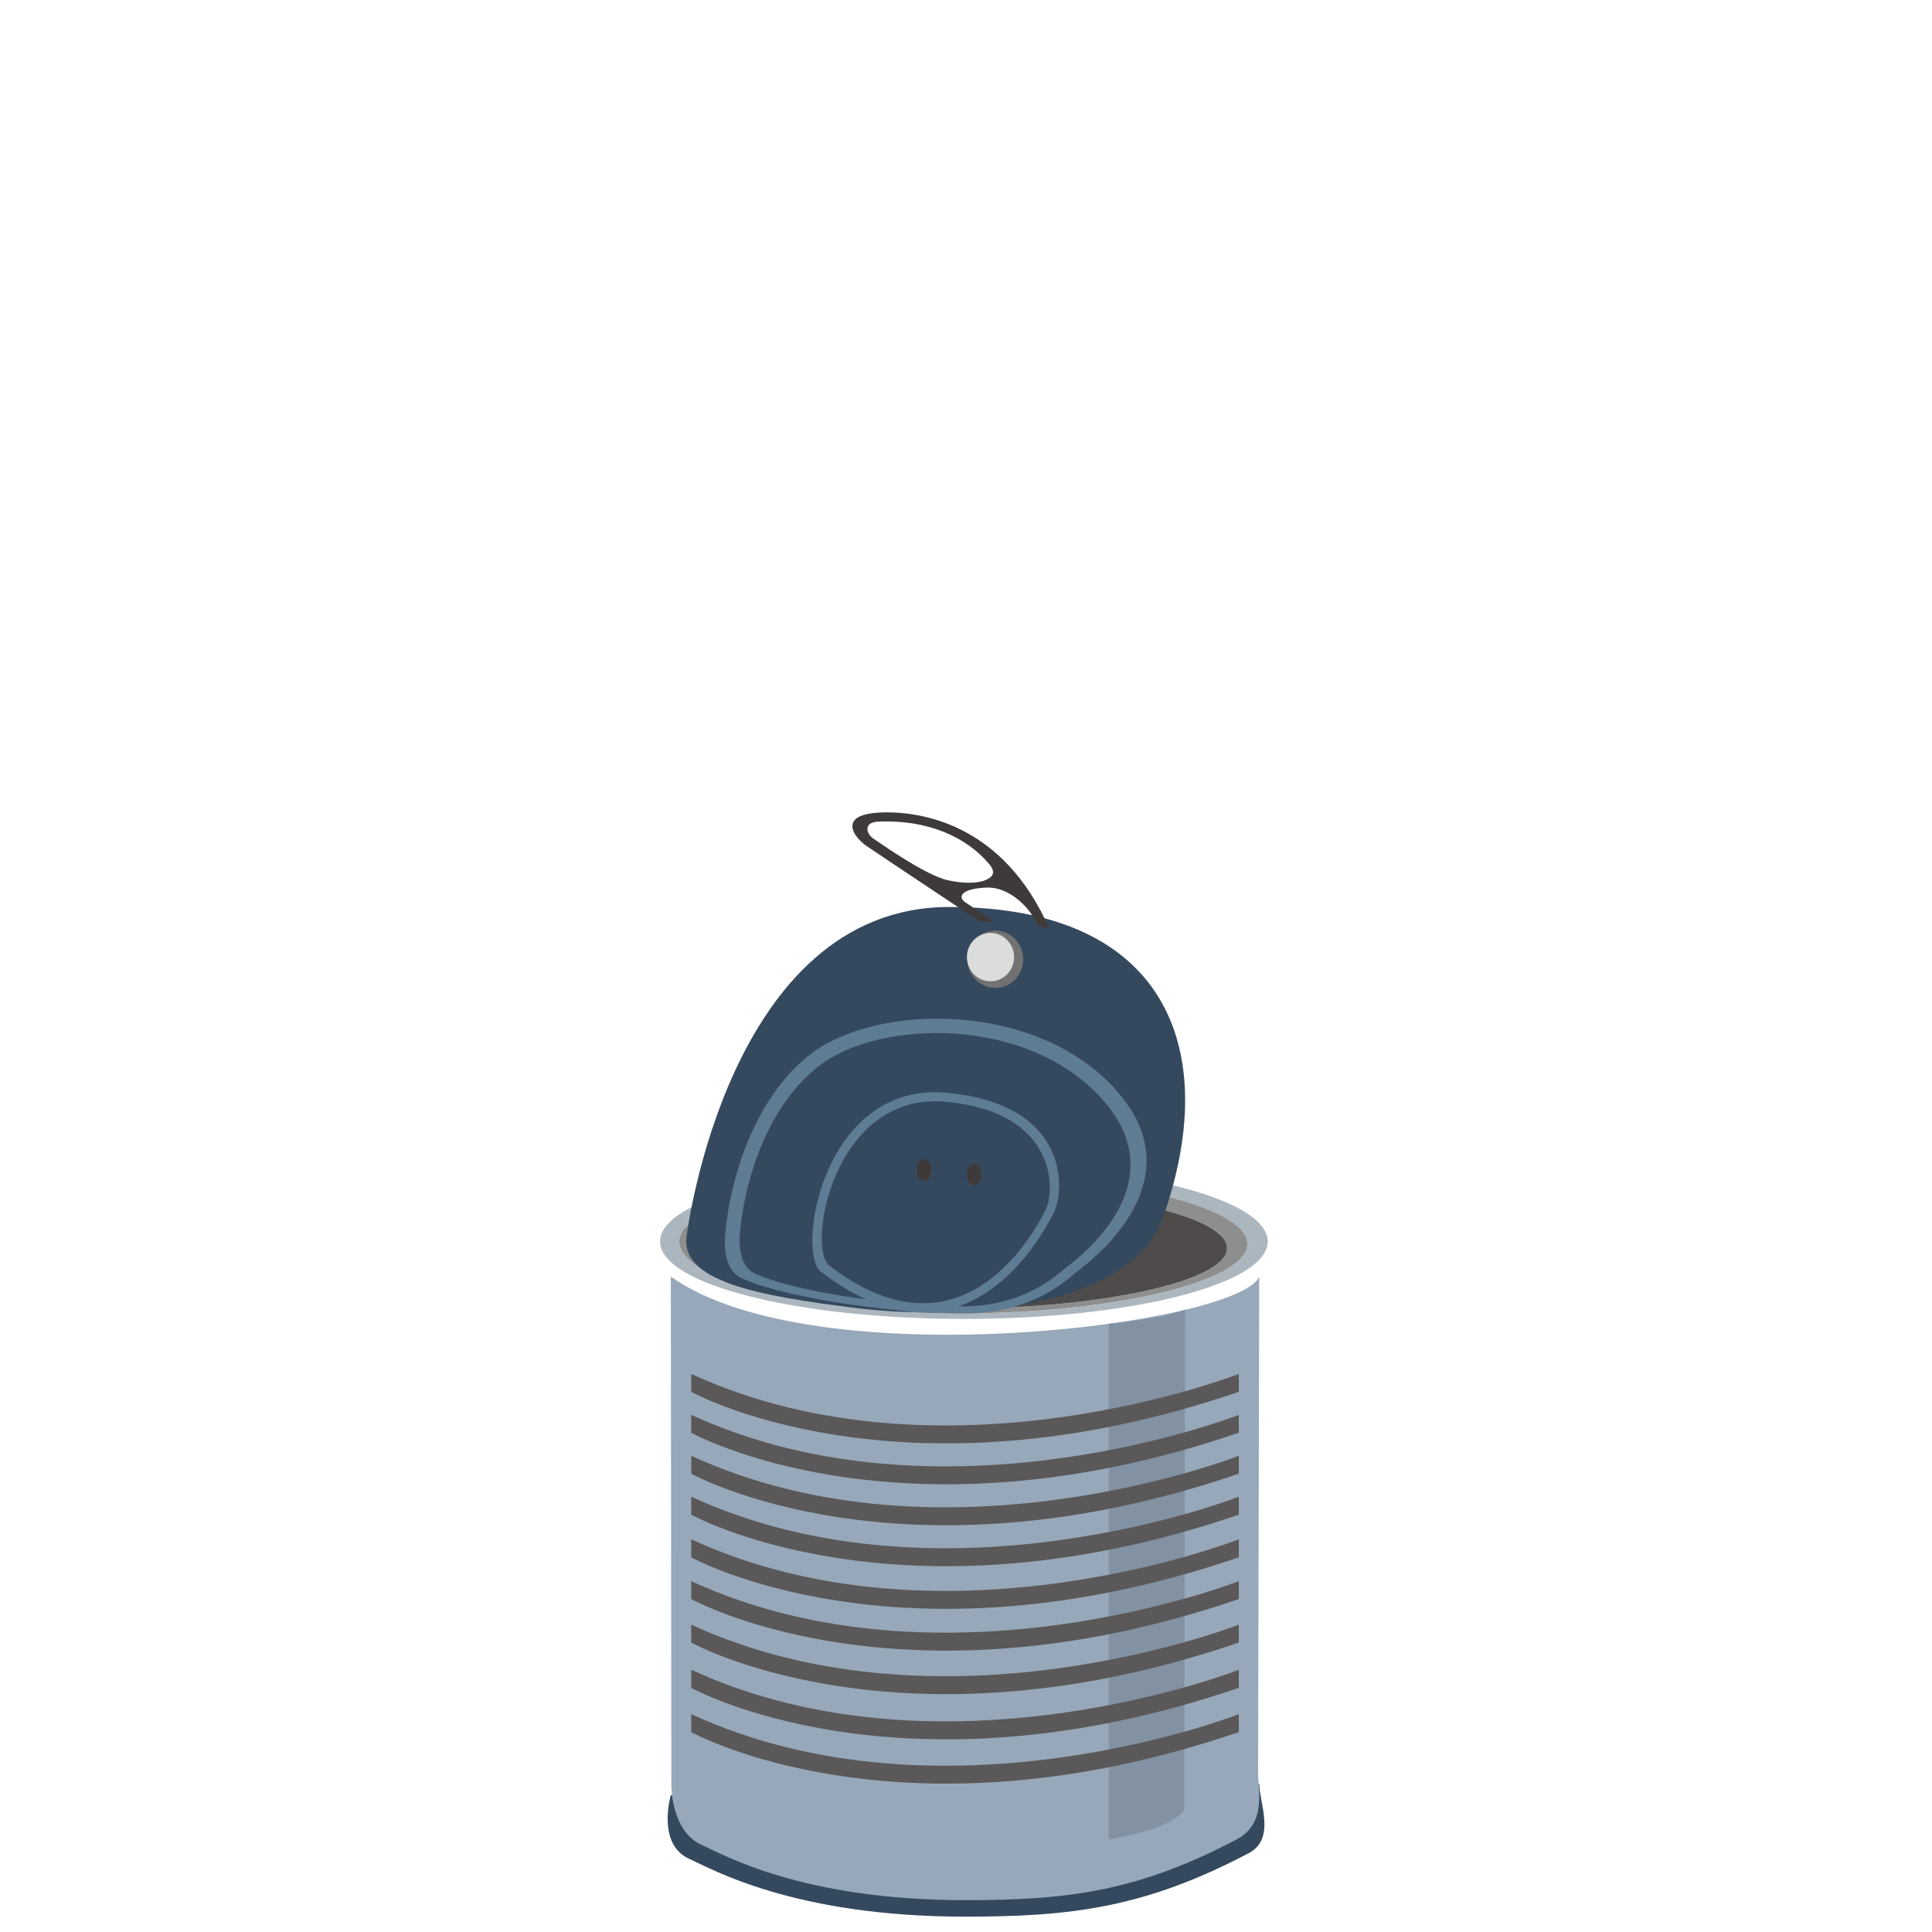 <?xml version="1.0" encoding="utf-8"?>
<!-- Generator: Adobe Illustrator 16.0.0, SVG Export Plug-In . SVG Version: 6.00 Build 0)  -->
<!DOCTYPE svg PUBLIC "-//W3C//DTD SVG 1.1//EN" "http://www.w3.org/Graphics/SVG/1.1/DTD/svg11.dtd">
<svg version="1.1" id="Calque_1" xmlns="http://www.w3.org/2000/svg" xmlns:xlink="http://www.w3.org/1999/xlink" x="0px" y="0px"
	 width="75px" height="75px" viewBox="0 0 75 75" enable-background="new 0 0 75 75" xml:space="preserve">
<g>
	<path fill="#35495E" d="M48.883,69.242L26.041,69.69c0,0-0.566,1.904,0.729,2.478c0.844,0.371,4.028,2.236,10.697,2.236
		c4.087,0,6.954-0.332,11.004-2.462C49.546,71.38,48.883,69.969,48.883,69.242"/>
	<path fill="#ACB6BE" d="M37.24,50.987c-5.854,0-10.871-1.3-10.871-2.792s5.018-2.607,10.871-2.607c5.856,0,11.182,1.208,11.182,2.7
		C48.422,49.779,43.097,50.987,37.24,50.987 M37.42,45.19c-6.513,0-11.795,1.344-11.795,3.005c0,1.657,5.282,3.005,11.795,3.005
		c6.514,0,11.793-1.348,11.793-3.005C49.213,46.534,43.934,45.19,37.42,45.19"/>
	<path fill="#8D8E8E" d="M37.253,50.795c-5.437,0-10.095-1.129-10.095-2.421c0-1.29,4.658-2.256,10.095-2.256
		c5.434,0,10.38,1.044,10.38,2.337C47.633,49.746,42.687,50.795,37.253,50.795 M37.24,45.588c-5.854,0-10.871,1.115-10.871,2.607
		s5.018,2.792,10.871,2.792c5.856,0,11.182-1.208,11.182-2.699C48.422,46.796,43.097,45.588,37.24,45.588"/>
	<path fill="#4E4B4A" d="M37.253,46.118c-5.437,0-10.095,0.966-10.095,2.256c0,1.292,4.658,2.421,10.095,2.421
		c5.434,0,10.38-1.049,10.38-2.34C47.633,47.162,42.687,46.118,37.253,46.118"/>
	<path fill="#96A8B9" d="M26.041,49.56l0.021,19.683c0,0-0.049,1.838,1.191,2.383c0.809,0.357,3.852,2.138,10.224,2.138
		c3.909,0,6.648-0.315,10.513-2.35c1.185-0.619,0.849-1.888,0.849-2.584c0-0.693,0.044-19.27,0.044-19.27
		C48.107,51.415,31.652,53.535,26.041,49.56z"/>
	<path fill="#35495E" d="M26.665,47.921c0,0,1.594-12.712,10.186-12.712s10.547,5.716,8.291,12.068
		c-1.239,3.494-7.732,4.028-11.966,3.494C29.473,50.305,26.323,49.753,26.665,47.921z"/>
	<path fill="#3E3A39" d="M34.085,31.547c-1.589,0.101-0.909,0.979-0.447,1.293c0.879,0.596,4.389,2.928,4.389,2.928h0.549
		l-1.112-0.747c-0.271-0.186-0.201-0.517,0.818-0.565c1.003-0.048,1.708,0.954,1.725,0.979c0.223,0.377,0.268,0.488,0.268,0.488
		l0.466,0.146C38.95,31.945,35.673,31.451,34.085,31.547z M38.281,34.155c-0.15,0.076-0.639,0.207-1.514,0.009
		c-0.877-0.198-2.829-1.59-2.834-1.59c-0.33-0.215-0.411-0.651,0.151-0.679c1.936-0.086,3.438,0.6,4.319,1.651
		C38.732,33.939,38.43,34.081,38.281,34.155z"/>
	<path fill="#5E7C93" d="M43.425,42.429c-3.108-3.632-9.464-3.486-11.998-1.48c-2.532,2.009-3.108,5.642-3.205,6.357
		c-0.093,0.717-0.278,1.947,0.622,2.34c1.866,0.813,6.264,1.388,8.799,1.34c2.531-0.052,3.868-1.386,4.108-1.578
		C41.99,49.216,46.533,46.062,43.425,42.429z M41.331,49.248c-0.222,0.172-1.463,1.413-3.81,1.46
		c-2.35,0.043-6.425-0.488-8.156-1.24c-0.835-0.366-0.662-1.505-0.575-2.17c0.09-0.665,0.624-4.034,2.973-5.896
		c2.347-1.857,8.241-1.994,11.119,1.376C45.761,46.143,41.553,49.067,41.331,49.248z"/>
	<path fill="#5E7C93" d="M36.758,42.422c-4.818-0.447-5.867,6.185-4.893,6.942c5.288,4.084,8.338-0.832,9.065-2.341
		C41.306,46.248,41.575,42.872,36.758,42.422z M40.601,46.944c-0.78,1.588-3.616,5.887-8.411,2.182
		c-0.888-0.682,0.161-6.762,4.526-6.356C41.085,43.175,40.942,46.239,40.601,46.944z"/>
	<path fill="#3E3A39" d="M36.152,45.421c0,0.238-0.124,0.432-0.282,0.432c-0.152,0-0.282-0.193-0.282-0.432
		c0-0.236,0.13-0.43,0.282-0.43C36.028,44.991,36.152,45.185,36.152,45.421z"/>
	<ellipse fill="#3E3A39" cx="37.816" cy="45.588" rx="0.281" ry="0.429"/>
	<ellipse fill="#737272" cx="38.638" cy="37.24" rx="1.081" ry="1.111"/>
	<path fill="#DBDCDC" d="M39.366,37.154c0,0.521-0.411,0.94-0.916,0.94c-0.507,0-0.915-0.419-0.915-0.94
		c0-0.516,0.408-0.938,0.915-0.938C38.955,36.216,39.366,36.639,39.366,37.154z"/>
	<path fill="#8292A3" d="M45.972,70.261c-0.55,0.808-2.929,1.139-2.929,1.139V51.39c0,0,2.085-0.189,2.962-0.543L45.972,70.261z"/>
	<path fill="#5A5858" d="M26.833,53.336v0.694c0,0,8.111,4.503,21.257,0v-0.694C48.09,53.336,36.632,57.837,26.833,53.336z"/>
	<path fill="#5A5858" d="M26.833,54.925v0.693c0,0,8.111,4.504,21.257,0v-0.693C48.09,54.925,36.632,59.426,26.833,54.925z"/>
	<path fill="#5A5858" d="M26.833,56.514v0.694c0,0,8.111,4.503,21.257,0v-0.694C48.09,56.514,36.632,61.014,26.833,56.514z"/>
	<path fill="#5A5858" d="M26.833,58.103v0.695c0,0,8.111,4.503,21.257,0v-0.695C48.09,58.103,36.632,62.604,26.833,58.103z"/>
	<path fill="#5A5858" d="M26.833,59.757v0.697c0,0,8.111,4.501,21.257,0v-0.697C48.09,59.757,36.632,64.263,26.833,59.757z"/>
	<path fill="#5A5858" d="M26.833,61.38v0.695c0,0,8.111,4.504,21.257,0V61.38C48.09,61.38,36.632,65.882,26.833,61.38z"/>
	<path fill="#5A5858" d="M26.833,63.07v0.694c0,0,8.111,4.504,21.257,0V63.07C48.09,63.07,36.632,67.572,26.833,63.07z"/>
	<path fill="#5A5858" d="M26.833,64.821v0.7c0,0,8.111,4.5,21.257,0v-0.7C48.09,64.821,36.632,69.327,26.833,64.821z"/>
	<path fill="#5A5858" d="M26.833,66.544v0.695c0,0,8.111,4.502,21.257,0v-0.695C48.09,66.544,36.632,71.049,26.833,66.544z"/>
</g>
</svg>

